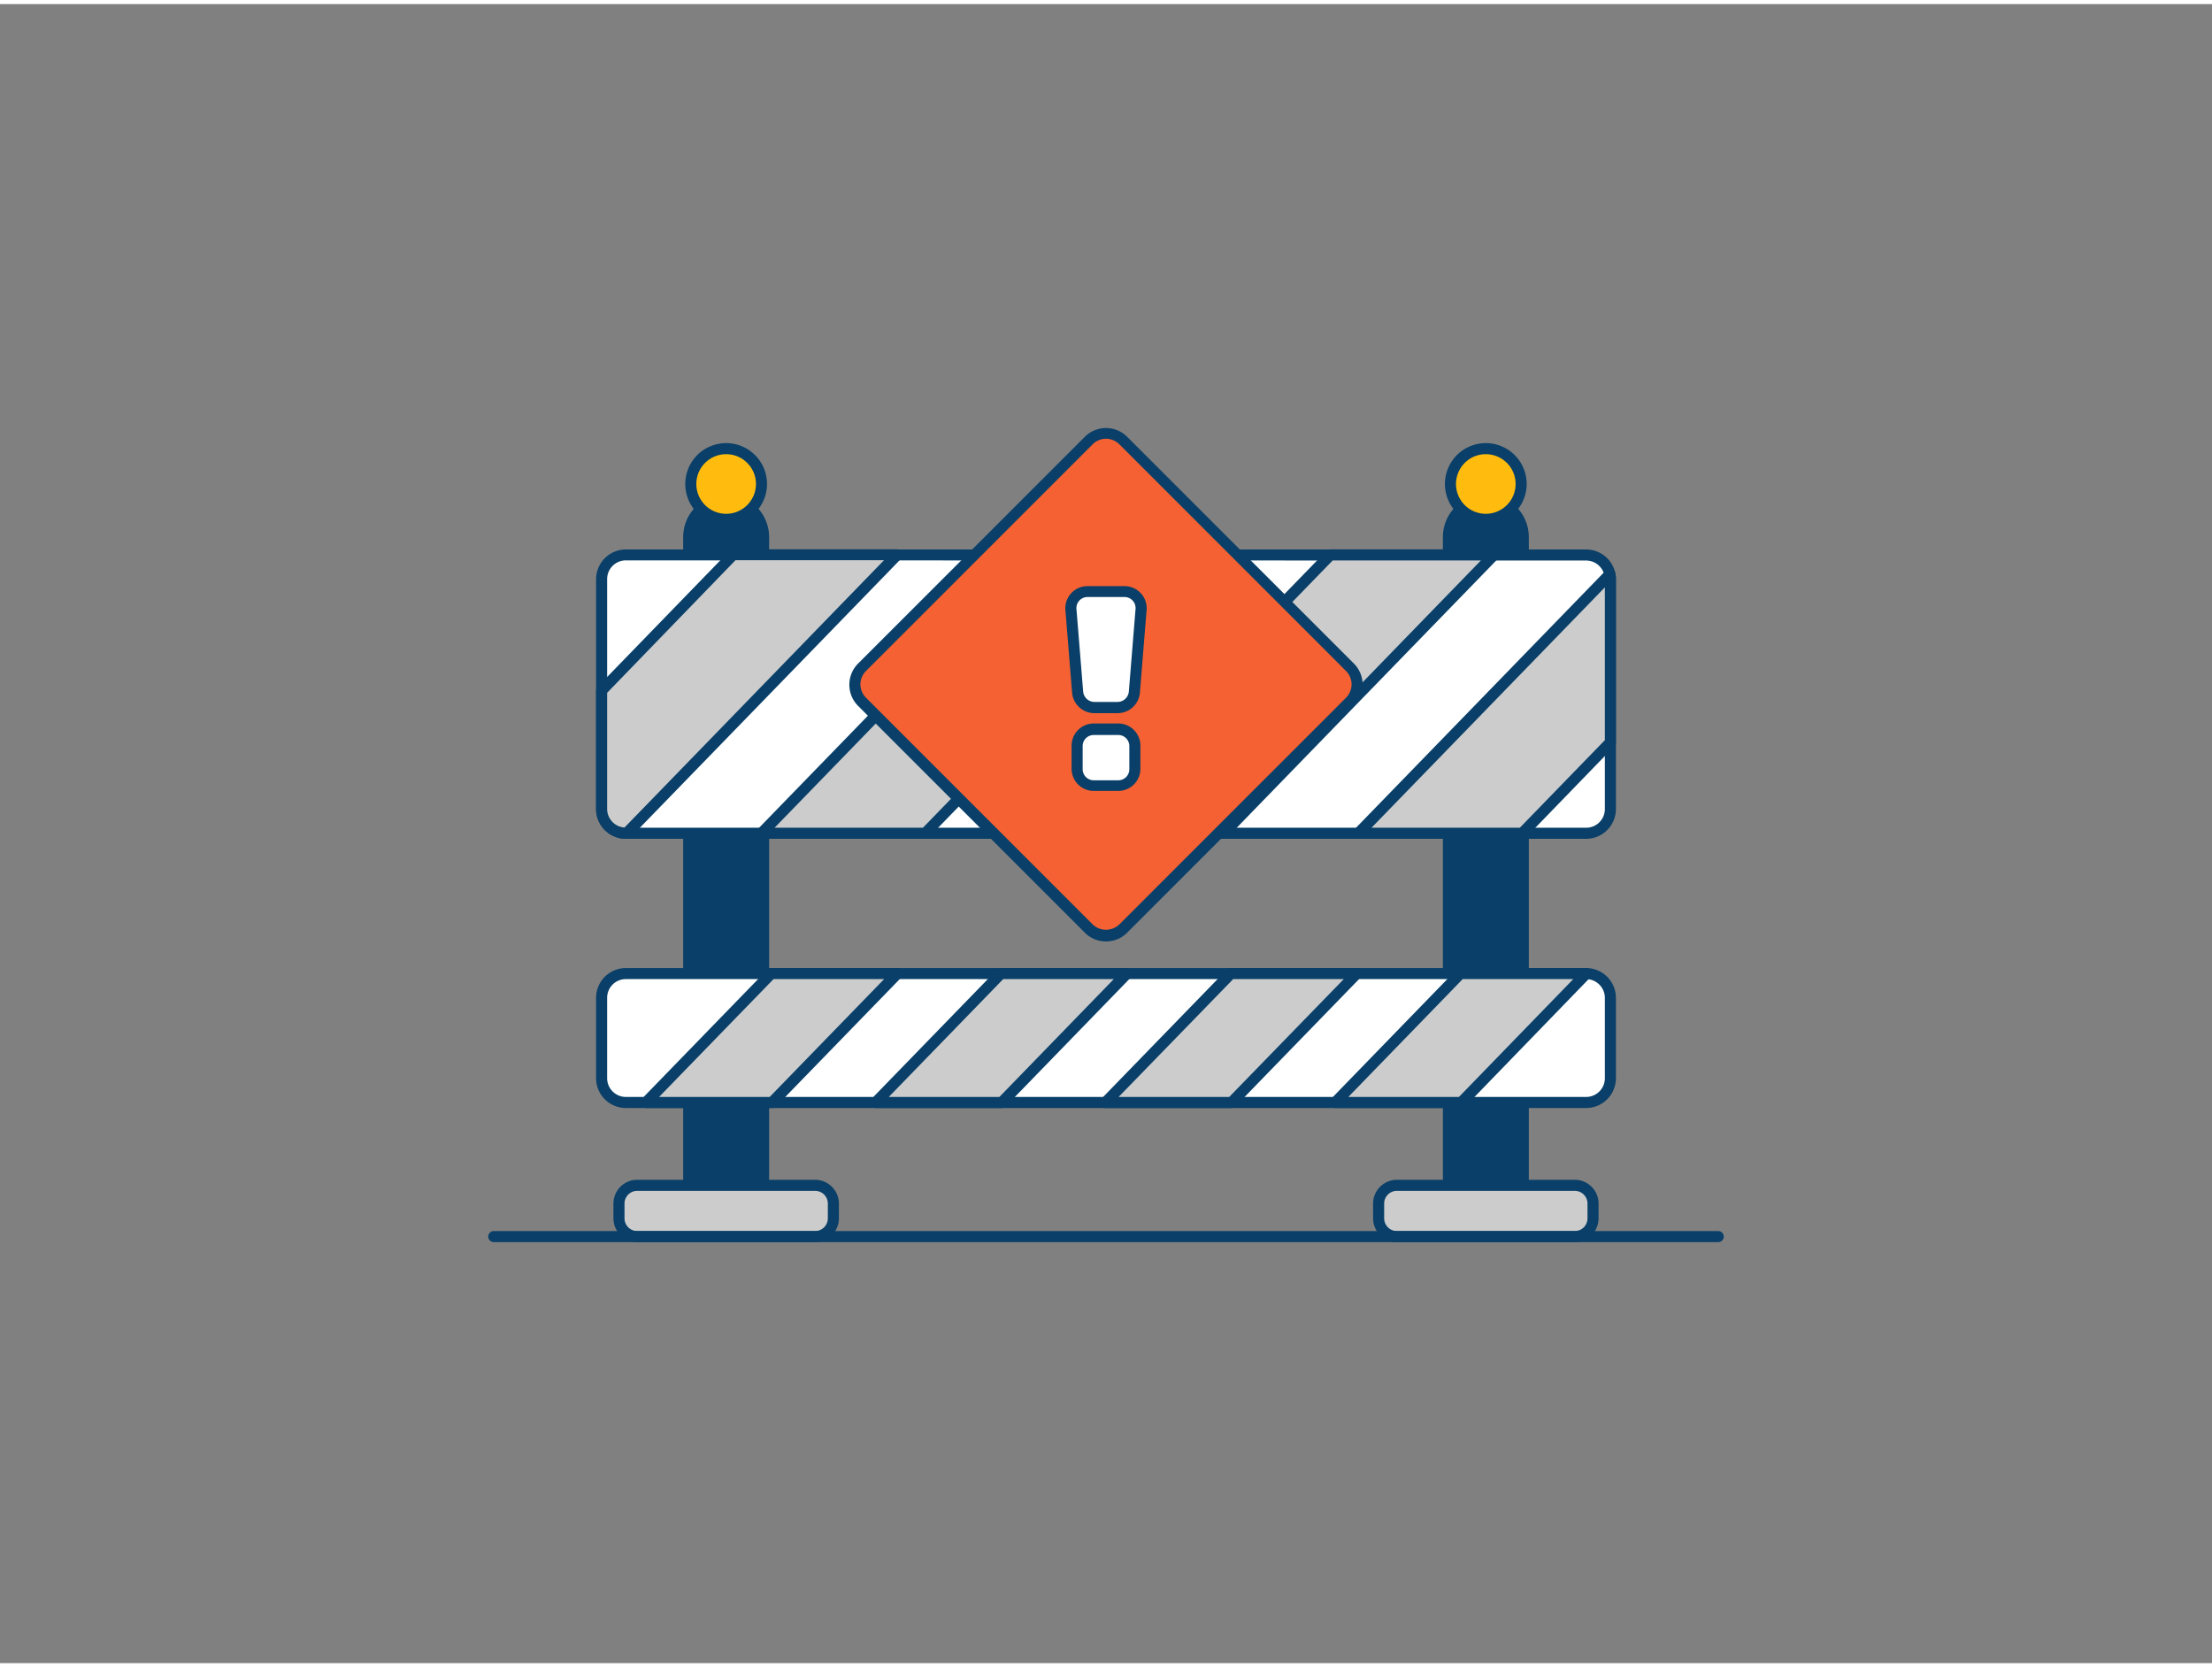 <svg xmlns="http://www.w3.org/2000/svg" viewBox="0 0 400 300" width="406" height="306" class="illustration styles_illustrationTablet__1DWOa"><rect x="0" y="0" width="400" height="300" fill="#808080" stroke="none"/><g id="_168_under_constructions_outline" data-name="#168_under_constructions_outline"><path d="M131.31,89.62h0a6.77,6.77,0,0,1,6.77,6.77V213.6a0,0,0,0,1,0,0H124.54a0,0,0,0,1,0,0V96.39A6.77,6.77,0,0,1,131.31,89.62Z" fill="#093f68"></path><path d="M138.08,214.6H124.54a1,1,0,0,1-1-1V96.39a7.77,7.77,0,0,1,15.54,0V213.6A1,1,0,0,1,138.08,214.6Zm-12.54-2h11.54V96.39a5.77,5.77,0,1,0-11.54,0Z" fill="#093f68"></path><rect x="111.93" y="213.6" width="38.78" height="9.26" rx="3.3" fill="#cccccc"></rect><path d="M147.4,223.87H115.23a4.3,4.3,0,0,1-4.3-4.3V216.9a4.3,4.3,0,0,1,4.3-4.3H147.4a4.31,4.31,0,0,1,4.3,4.3v2.67A4.31,4.31,0,0,1,147.4,223.87Zm-32.17-9.27a2.3,2.3,0,0,0-2.3,2.3v2.67a2.31,2.31,0,0,0,2.3,2.3H147.4a2.31,2.31,0,0,0,2.3-2.3V216.9a2.3,2.3,0,0,0-2.3-2.3Z" fill="#093f68"></path><path d="M268.68,89.62h0a6.77,6.77,0,0,1,6.77,6.77V213.6a0,0,0,0,1,0,0H261.92a0,0,0,0,1,0,0V96.39A6.77,6.77,0,0,1,268.68,89.62Z" fill="#093f68"></path><path d="M275.46,214.6H261.92a1,1,0,0,1-1-1V96.39a7.77,7.77,0,1,1,15.54,0V213.6A1,1,0,0,1,275.46,214.6Zm-12.54-2h11.54V96.39a5.77,5.77,0,1,0-11.54,0Z" fill="#093f68"></path><rect x="249.3" y="213.6" width="38.78" height="9.26" rx="3.3" fill="#cccccc"></rect><path d="M284.78,223.87H252.6a4.31,4.31,0,0,1-4.3-4.3V216.9a4.31,4.31,0,0,1,4.3-4.3h32.18a4.3,4.3,0,0,1,4.29,4.3v2.67A4.3,4.3,0,0,1,284.78,223.87ZM252.6,214.6a2.3,2.3,0,0,0-2.3,2.3v2.67a2.31,2.31,0,0,0,2.3,2.3h32.18a2.3,2.3,0,0,0,2.29-2.3V216.9a2.3,2.3,0,0,0-2.29-2.3Z" fill="#093f68"></path><circle cx="131.31" cy="86.78" r="6.39" fill="#ffbc0e"></circle><path d="M131.31,94.17a7.39,7.39,0,1,1,7.39-7.39A7.4,7.4,0,0,1,131.31,94.17Zm0-12.78a5.39,5.39,0,1,0,5.39,5.39A5.39,5.39,0,0,0,131.31,81.39Z" fill="#093f68"></path><circle cx="268.69" cy="86.78" r="6.39" fill="#ffbc0e"></circle><path d="M268.69,94.17a7.39,7.39,0,1,1,7.38-7.39A7.4,7.4,0,0,1,268.69,94.17Zm0-12.78a5.39,5.39,0,1,0,5.38,5.39A5.39,5.39,0,0,0,268.69,81.39Z" fill="#093f68"></path><path d="M291.21,104v41.6a4.38,4.38,0,0,1-4.38,4.37H113.17a4.38,4.38,0,0,1-4.38-4.37V104a4.38,4.38,0,0,1,4.38-4.38H286.83a4.4,4.4,0,0,1,4.29,3.5A4.17,4.17,0,0,1,291.21,104Z" fill="#fff"></path><path d="M286.83,150.94H113.17a5.39,5.39,0,0,1-5.38-5.37V104a5.39,5.39,0,0,1,5.38-5.38H286.83a5.39,5.39,0,0,1,5.27,4.31,4.89,4.89,0,0,1,.11,1.07v41.6A5.39,5.39,0,0,1,286.83,150.94ZM113.17,100.59a3.39,3.39,0,0,0-3.38,3.38v41.6a3.38,3.38,0,0,0,3.38,3.37H286.83a3.38,3.38,0,0,0,3.38-3.37V104a2.54,2.54,0,0,0-.07-.65,3.39,3.39,0,0,0-3.31-2.73Z" fill="#093f68"></path><path d="M291.21,179.69v14.55a4.39,4.39,0,0,1-4.38,4.38H113.17a4.39,4.39,0,0,1-4.38-4.38V179.69a4.38,4.38,0,0,1,4.38-4.38h173.7A4.38,4.38,0,0,1,291.21,179.69Z" fill="#fff"></path><path d="M286.83,199.62H113.17a5.39,5.39,0,0,1-5.38-5.38V179.69a5.39,5.39,0,0,1,5.38-5.38h173.7a5.4,5.4,0,0,1,5.34,5.38v14.55A5.39,5.39,0,0,1,286.83,199.62Zm0-23.31H113.17a3.38,3.38,0,0,0-3.38,3.38v14.55a3.39,3.39,0,0,0,3.38,3.38H286.83a3.39,3.39,0,0,0,3.38-3.38V179.69A3.4,3.4,0,0,0,286.86,176.31Z" fill="#093f68"></path><path d="M162.23,99.59l-48.88,50.35h-.18a4.38,4.38,0,0,1-4.38-4.37V124.14l23.83-24.55Z" fill="#cccccc"></path><path d="M113.35,150.94h-.18a5.39,5.39,0,0,1-5.38-5.37V124.14a1,1,0,0,1,.29-.7L131.9,98.89a1,1,0,0,1,.72-.3h29.61a1,1,0,0,1,.72,1.7l-48.88,50.34A1,1,0,0,1,113.35,150.94Zm-3.56-26.4v21a3.37,3.37,0,0,0,3.14,3.36l46.93-48.34H133Z" fill="#093f68"></path><polygon points="167.31 149.94 137.7 149.94 186.59 99.6 216.2 99.6 167.31 149.94" fill="#cccccc"></polygon><path d="M167.31,150.94H137.7a1,1,0,0,1-.72-1.7L185.87,98.9a1,1,0,0,1,.72-.3H216.2a1,1,0,0,1,.71,1.69L168,150.63A1,1,0,0,1,167.31,150.94Zm-27.24-2h26.82l46.94-48.34H187Z" fill="#093f68"></path><polygon points="221.28 149.94 191.67 149.94 240.55 99.6 270.16 99.6 221.28 149.94" fill="#cccccc"></polygon><path d="M221.28,150.94H191.67a1,1,0,0,1-.72-1.7L239.83,98.9a1,1,0,0,1,.72-.3h29.61a1,1,0,0,1,.92.61,1,1,0,0,1-.2,1.08L222,150.63A1,1,0,0,1,221.28,150.94Zm-27.25-2h26.83L267.8,100.6H241Z" fill="#093f68"></path><path d="M291.21,104V133.5l-16,16.44H245.64l45.48-46.85A4.17,4.17,0,0,1,291.21,104Z" fill="#cccccc"></path><path d="M275.25,150.94H245.64a1,1,0,0,1-.72-1.7L290.4,102.4a1,1,0,0,1,1.69.47,4.75,4.75,0,0,1,.12,1.1V133.5a1,1,0,0,1-.29.7L276,150.63A1,1,0,0,1,275.25,150.94Zm-27.24-2h26.82l15.38-15.84V105.47Zm43.2-15.44h0Z" fill="#093f68"></path><polygon points="139.62 198.62 162.25 175.31 139.45 175.31 116.81 198.62 139.62 198.62" fill="#cccccc"></polygon><path d="M139.62,199.62h-22.8a1,1,0,0,1-.93-.61,1,1,0,0,1,.21-1.09l22.64-23.31a1,1,0,0,1,.71-.3h22.8A1,1,0,0,1,163,176l-22.64,23.31A1,1,0,0,1,139.62,199.62Zm-20.44-2h20l20.7-21.31h-20Z" fill="#093f68"></path><polygon points="203.8 175.31 181.16 198.62 158.36 198.62 180.99 175.31 203.8 175.31" fill="#cccccc"></polygon><path d="M181.16,199.62h-22.8a1,1,0,0,1-.72-1.7l22.64-23.31a1,1,0,0,1,.71-.3H203.8a1,1,0,0,1,.71,1.69l-22.63,23.31A1,1,0,0,1,181.16,199.62Zm-20.44-2h20l20.69-21.31h-20Z" fill="#093f68"></path><polygon points="222.7 198.62 245.34 175.31 222.55 175.31 199.91 198.62 222.7 198.62" fill="#cccccc"></polygon><path d="M222.7,199.62H199.91a1,1,0,0,1-.72-1.7l22.64-23.31a1,1,0,0,1,.72-.3h22.79a1,1,0,0,1,.72,1.69l-22.64,23.31A1,1,0,0,1,222.7,199.62Zm-20.42-2h20L243,176.31H223Z" fill="#093f68"></path><polygon points="264.24 198.62 286.87 175.31 264.09 175.31 241.45 198.62 264.24 198.62" fill="#cccccc"></polygon><path d="M264.24,199.62H241.45a1,1,0,0,1-.92-.61,1,1,0,0,1,.21-1.09l22.63-23.31a1,1,0,0,1,.72-.3h22.78a1,1,0,0,1,.71,1.69L265,199.31A1,1,0,0,1,264.24,199.62Zm-20.42-2h20l20.68-21.31h-20Z" fill="#093f68"></path><rect x="166.57" y="89.62" width="66.86" height="66.86" rx="4.41" transform="translate(145.59 -105.38) rotate(45)" fill="#f56132"></rect><path d="M200,169.5a5.35,5.35,0,0,1-3.83-1.59l-41-41a5.43,5.43,0,0,1,0-7.66l41-41a5.41,5.41,0,0,1,7.66,0l41,41a5.43,5.43,0,0,1,0,7.66l-41,41A5.35,5.35,0,0,1,200,169.5Zm0-90.9a3.42,3.42,0,0,0-2.41,1l-41,41a3.41,3.41,0,0,0,0,4.82l41,41a3.49,3.49,0,0,0,4.82,0l41-41a3.41,3.41,0,0,0,0-4.82l-41-41A3.42,3.42,0,0,0,200,78.6Z" fill="#093f68"></path><path d="M310.71,223.87H89.29a1,1,0,0,1,0-2H310.71a1,1,0,0,1,0,2Z" fill="#093f68"></path><path d="M197.78,131.17h4.44a3,3,0,0,1,3,3v4.19a3,3,0,0,1-3,3h-4.44a3,3,0,0,1-3-3v-4.19A3,3,0,0,1,197.78,131.17Zm-1.12-24.92h6.68a3,3,0,0,1,3,3.28l-1.21,14.9a3,3,0,0,1-3,2.79h-4.26a3,3,0,0,1-3-2.79l-1.21-14.9A3,3,0,0,1,196.66,106.25Z" fill="#fff"></path><path d="M202.22,142.28h-4.44a4,4,0,0,1-4-4v-4.19a4,4,0,0,1,4-4h4.44a4,4,0,0,1,4,4v4.19A4,4,0,0,1,202.22,142.28Zm-4.44-10.11a2,2,0,0,0-2,2v4.19a2,2,0,0,0,2,2h4.44a2,2,0,0,0,2-2v-4.19a2,2,0,0,0-2-2Zm4.35-3.95h-4.26a4.05,4.05,0,0,1-4-3.71l-1.21-14.9a4,4,0,0,1,4-4.36h6.68a4,4,0,0,1,4,4.36l-1.21,14.9A4.05,4.05,0,0,1,202.13,128.22Zm-5.47-21a2,2,0,0,0-2,2.2l1.21,14.89a2.06,2.06,0,0,0,2,1.88h4.26a2.06,2.06,0,0,0,2-1.88l1.21-14.89a2,2,0,0,0-2-2.2Z" fill="#093f68"></path></g></svg>